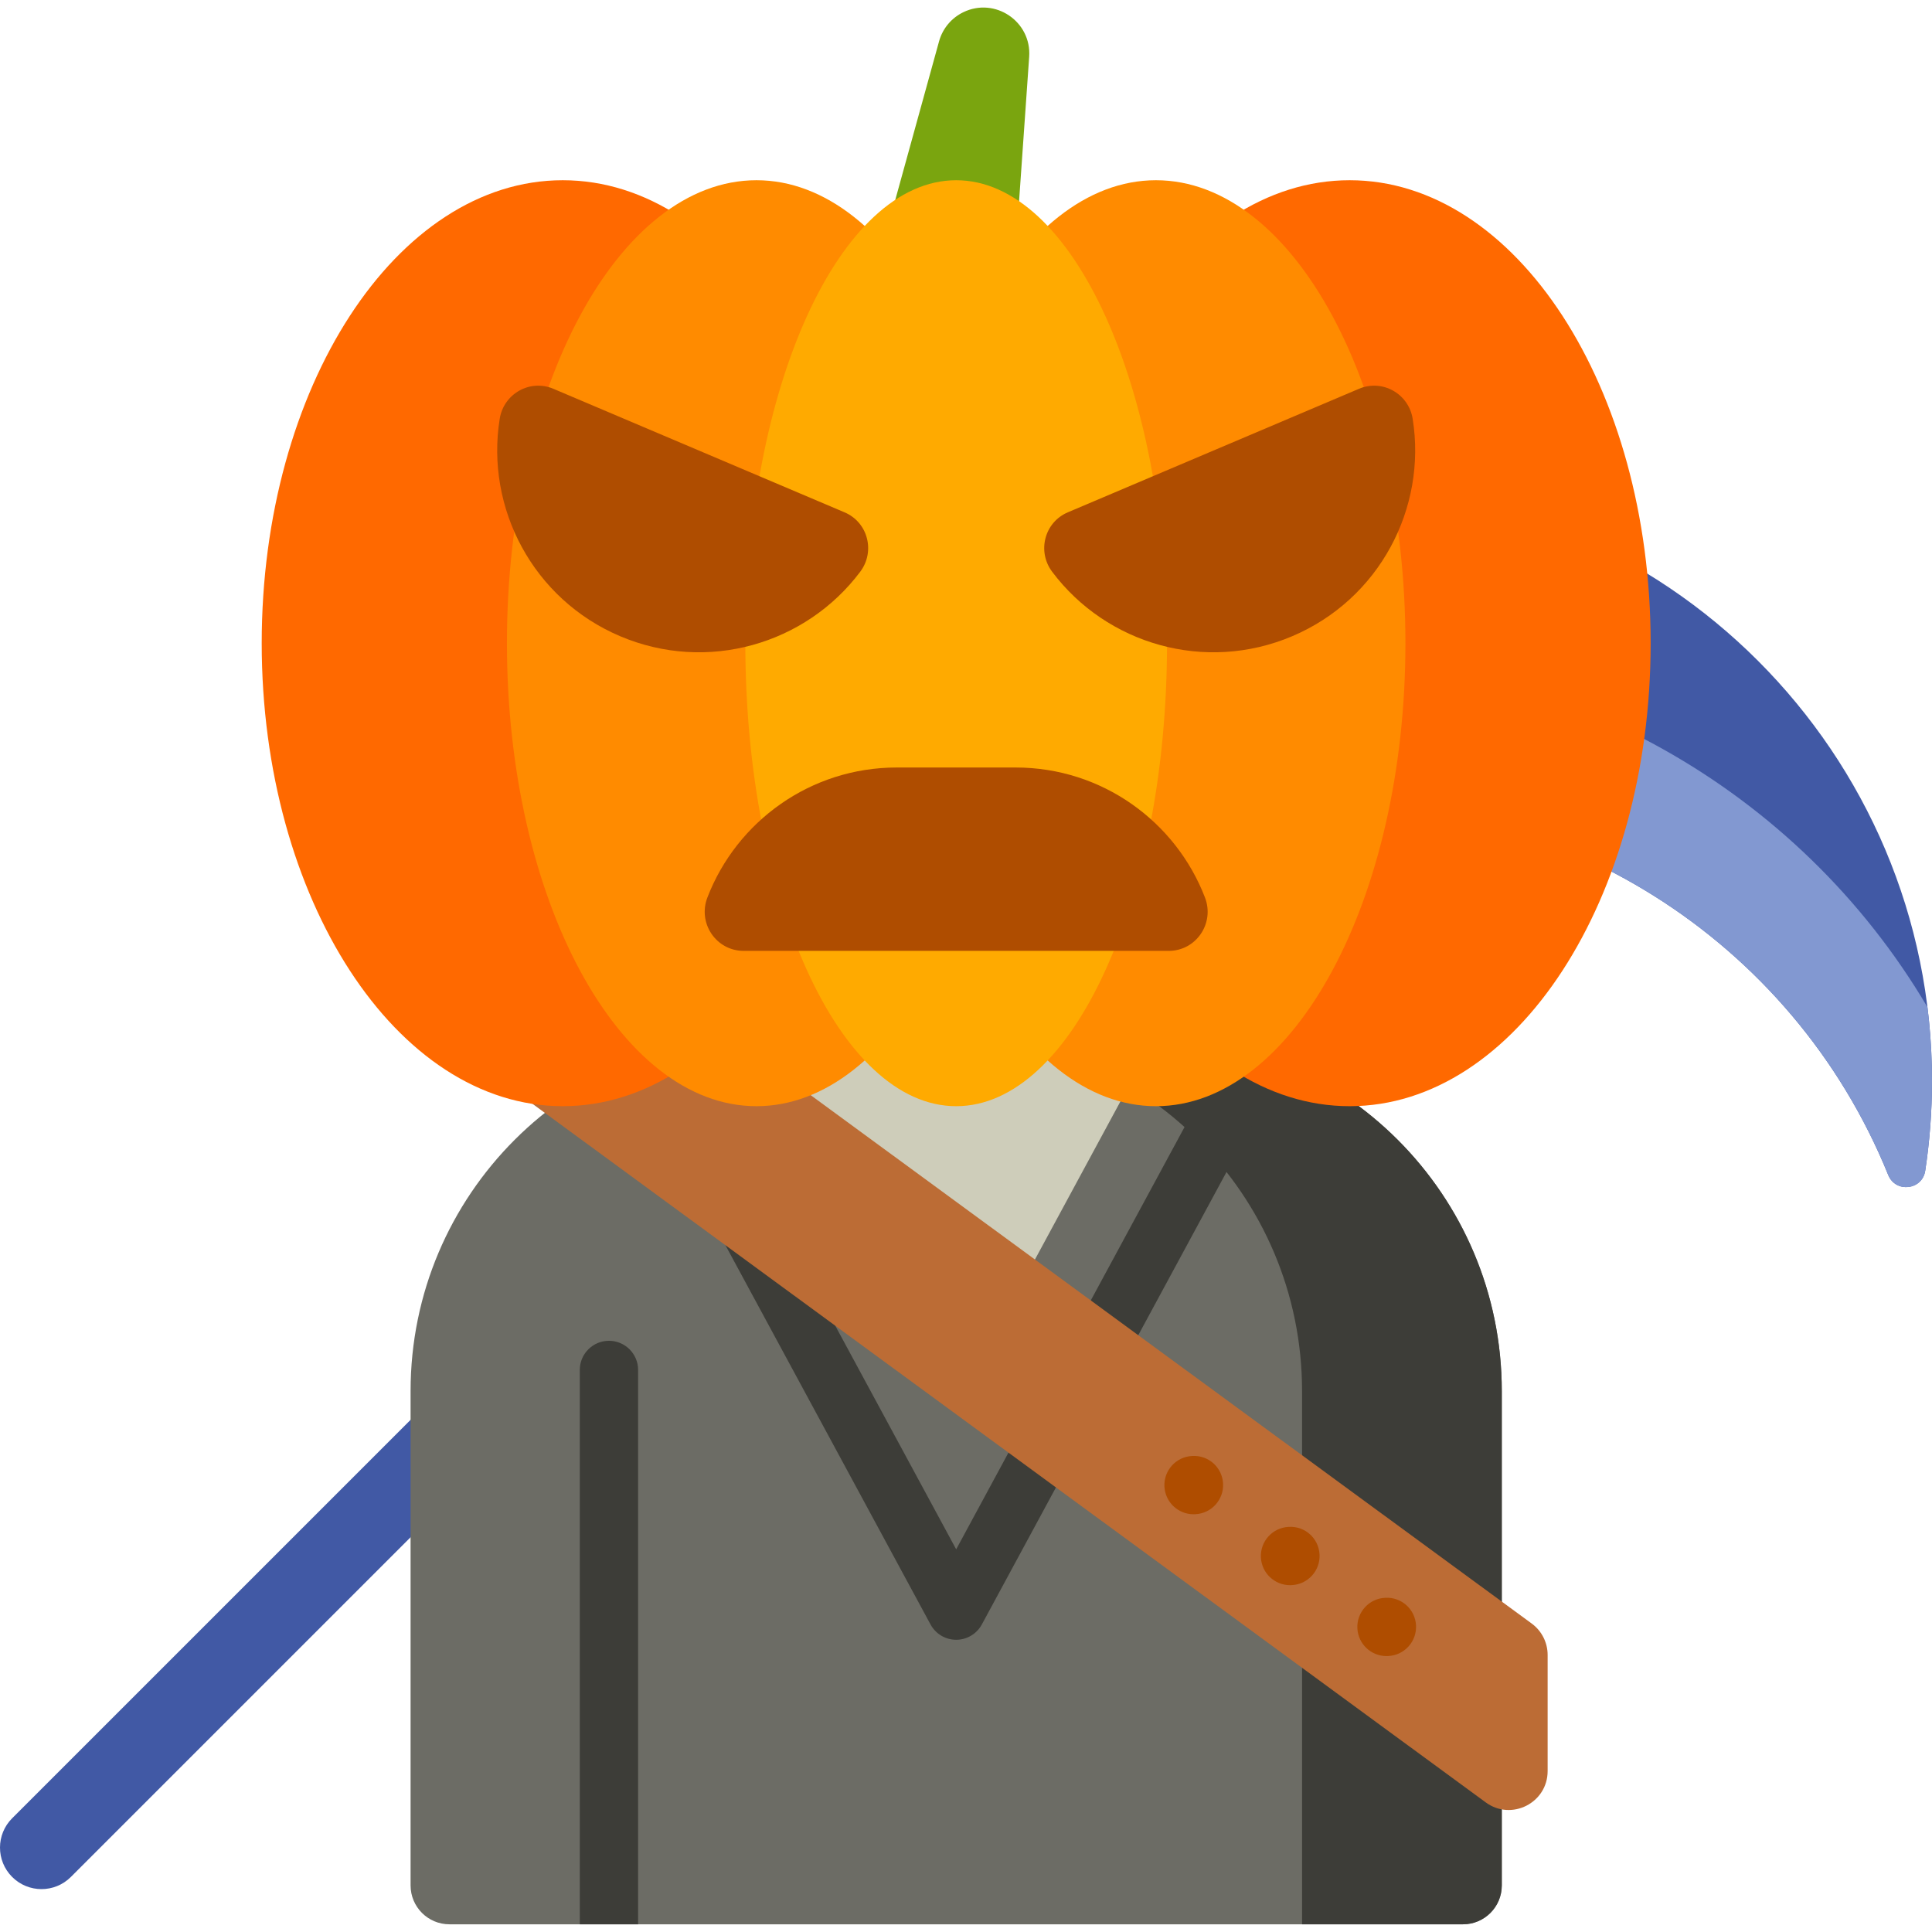 <svg height="512pt" viewBox="0 -2 512 512" width="512pt" xmlns="http://www.w3.org/2000/svg"><path d="m3.223 495.414c-4.297-4.297-4.297-11.262 0-15.559l245.801-245.801 15.555 15.559-245.801 245.801c-4.293 4.293-11.258 4.293-15.555 0zm0 0" fill="#4159a5"/><path d="m354.566 127.004c-3.07 0-6.117.098-9.145.27v84.254c66.641-3.945 129.539 35.105 154.977 97.848 1.965 4.844 9.027 4.031 9.809-1.141 1.18-7.762 1.789-15.711 1.789-23.805 0-86.938-70.488-157.426-157.43-157.426zm0 0" fill="#4159a5"/><path d="m512 284.43c0 8.102-.609 16.055-1.789 23.82-.785 5.168-7.848 5.984-9.809 1.137-25.434-62.75-88.336-101.805-154.977-97.859v-38.961c67.621-1.289 131.078 34.258 165.371 92.34.793 6.398 1.203 12.91 1.203 19.523zm0 0" fill="#8298d1"/><path d="m397.988 366.641v131.02c0 5.688-4.613 10.301-10.301 10.301h-268.578c-5.688 0-10.301-4.613-10.301-10.301v-131.02c0-51.992 42.145-94.145 94.137-94.145h100.906c51.992-.004 94.137 42.152 94.137 94.145zm0 0" fill="#6c6c65"/><path d="m397.988 366.633v131.027c0 5.691-4.609 10.301-10.301 10.301h-42.629v-141.32c0-51.992-42.145-94.148-94.137-94.148h52.93c51.992 0 94.137 42.148 94.137 94.141zm0 0" fill="#3d3d38"/><path d="m253.398 432.555c-2.836 0-5.445-1.555-6.797-4.051l-73.406-135.746c-2.031-3.754-.633-8.441 3.121-10.473s8.441-.633 10.473 3.121l66.609 123.18 66.613-123.18c2.027-3.75 6.715-5.152 10.469-3.121 3.754 2.031 5.152 6.719 3.121 10.473l-73.406 135.746c-1.348 2.496-3.957 4.051-6.797 4.051zm0 0" fill="#3d3d38"/><path d="m200.469 272.5 52.93 97.883 52.934-97.883zm0 0" fill="#cecdba"/><path d="m169.105 361.047v146.914h-15.453v-146.914c0-4.262 3.461-7.723 7.727-7.723 4.266-.004 7.727 3.461 7.727 7.723zm0 0" fill="#3d3d38"/><path d="m405.93 428.262-243.27-178.27-26.852 36.641 257.941 189.027c6.805 4.988 16.391.129 16.391-8.309v-30.777c0-3.285-1.566-6.371-4.211-8.312zm0 0" fill="#bc6c35"/><path d="m269.27 62.66h-35.242l14.832-53.707c.93-3.371 3.266-6.18 6.41-7.707 8.426-4.098 18.125 2.457 17.473 11.797zm0 0" fill="#7aa50f"/><path d="m437.441 168.457c0-67.762-35.711-122.695-79.77-122.695-44.055 0-79.77 54.934-79.77 122.695s35.715 122.695 79.77 122.695c44.059 0 79.77-54.934 79.77-122.695zm0 0" fill="#ff6900"/><path d="m372.453 168.457c0-67.762-29.602-122.695-66.121-122.695s-66.125 54.934-66.125 122.695 29.605 122.695 66.125 122.695 66.121-54.934 66.121-122.695zm0 0" fill="#ff8b00"/><path d="m228.898 168.457c0-67.762-35.715-122.695-79.77-122.695-44.059 0-79.773 54.934-79.773 122.695s35.715 122.695 79.773 122.695c44.055 0 79.77-54.934 79.77-122.695zm0 0" fill="#ff6900"/><path d="m266.59 168.457c0-67.762-29.602-122.695-66.121-122.695s-66.125 54.934-66.125 122.695 29.605 122.695 66.125 122.695 66.121-54.934 66.121-122.695zm0 0" fill="#ff8b00"/><path d="m309.273 168.457c0-67.762-25.016-122.695-55.875-122.695-30.855 0-55.875 54.934-55.875 122.695s25.02 122.695 55.875 122.695c30.859 0 55.875-54.934 55.875-122.695zm0 0" fill="#fa0"/><g fill="#af4d00"><path d="m360.152 101.031c6.199-2.629 13.152 1.301 14.219 7.949 3.797 23.703-8.832 47.828-31.922 57.625-23.09 9.797-49.215 2.113-63.621-17.09-4.039-5.387-2.035-13.117 4.16-15.746zm0 0"/><path d="m146.645 101.031c-6.195-2.629-13.148 1.301-14.215 7.949-3.797 23.703 8.832 47.828 31.922 57.625 23.09 9.797 49.215 2.113 63.621-17.09 4.039-5.387 2.035-13.117-4.164-15.746zm0 0"/><path d="m309.711 249.992c7.297 0 12.242-7.336 9.617-14.148-7.758-20.148-27.297-34.449-50.184-34.449h-31.492c-22.883 0-42.426 14.301-50.184 34.449-2.625 6.812 2.32 14.148 9.621 14.148zm0 0"/><path d="m316.297 399.293c-4.09 0-7.5-3.207-7.711-7.336-.215-4.262 3.066-7.891 7.328-8.109l.109-.004c4.285-.223 7.891 3.066 8.105 7.328s-3.062 7.891-7.324 8.105l-.113.004c-.133.008-.262.012-.395.012zm0 0"/><path d="m341.863 418.086c-4.09 0-7.504-3.211-7.711-7.34-.215-4.262 3.066-7.891 7.328-8.105l.109-.004c4.297-.223 7.891 3.066 8.105 7.324.215 4.262-3.066 7.891-7.328 8.109l-.109.004c-.133.008-.266.012-.395.012zm0 0"/><path d="m367.43 436.875c-4.09 0-7.504-3.207-7.711-7.336-.215-4.262 3.062-7.891 7.328-8.105l.109-.008c4.289-.203 7.891 3.066 8.105 7.328.215 4.262-3.066 7.891-7.328 8.105l-.109.008c-.133.008-.266.008-.395.008zm0 0"/></g></svg>